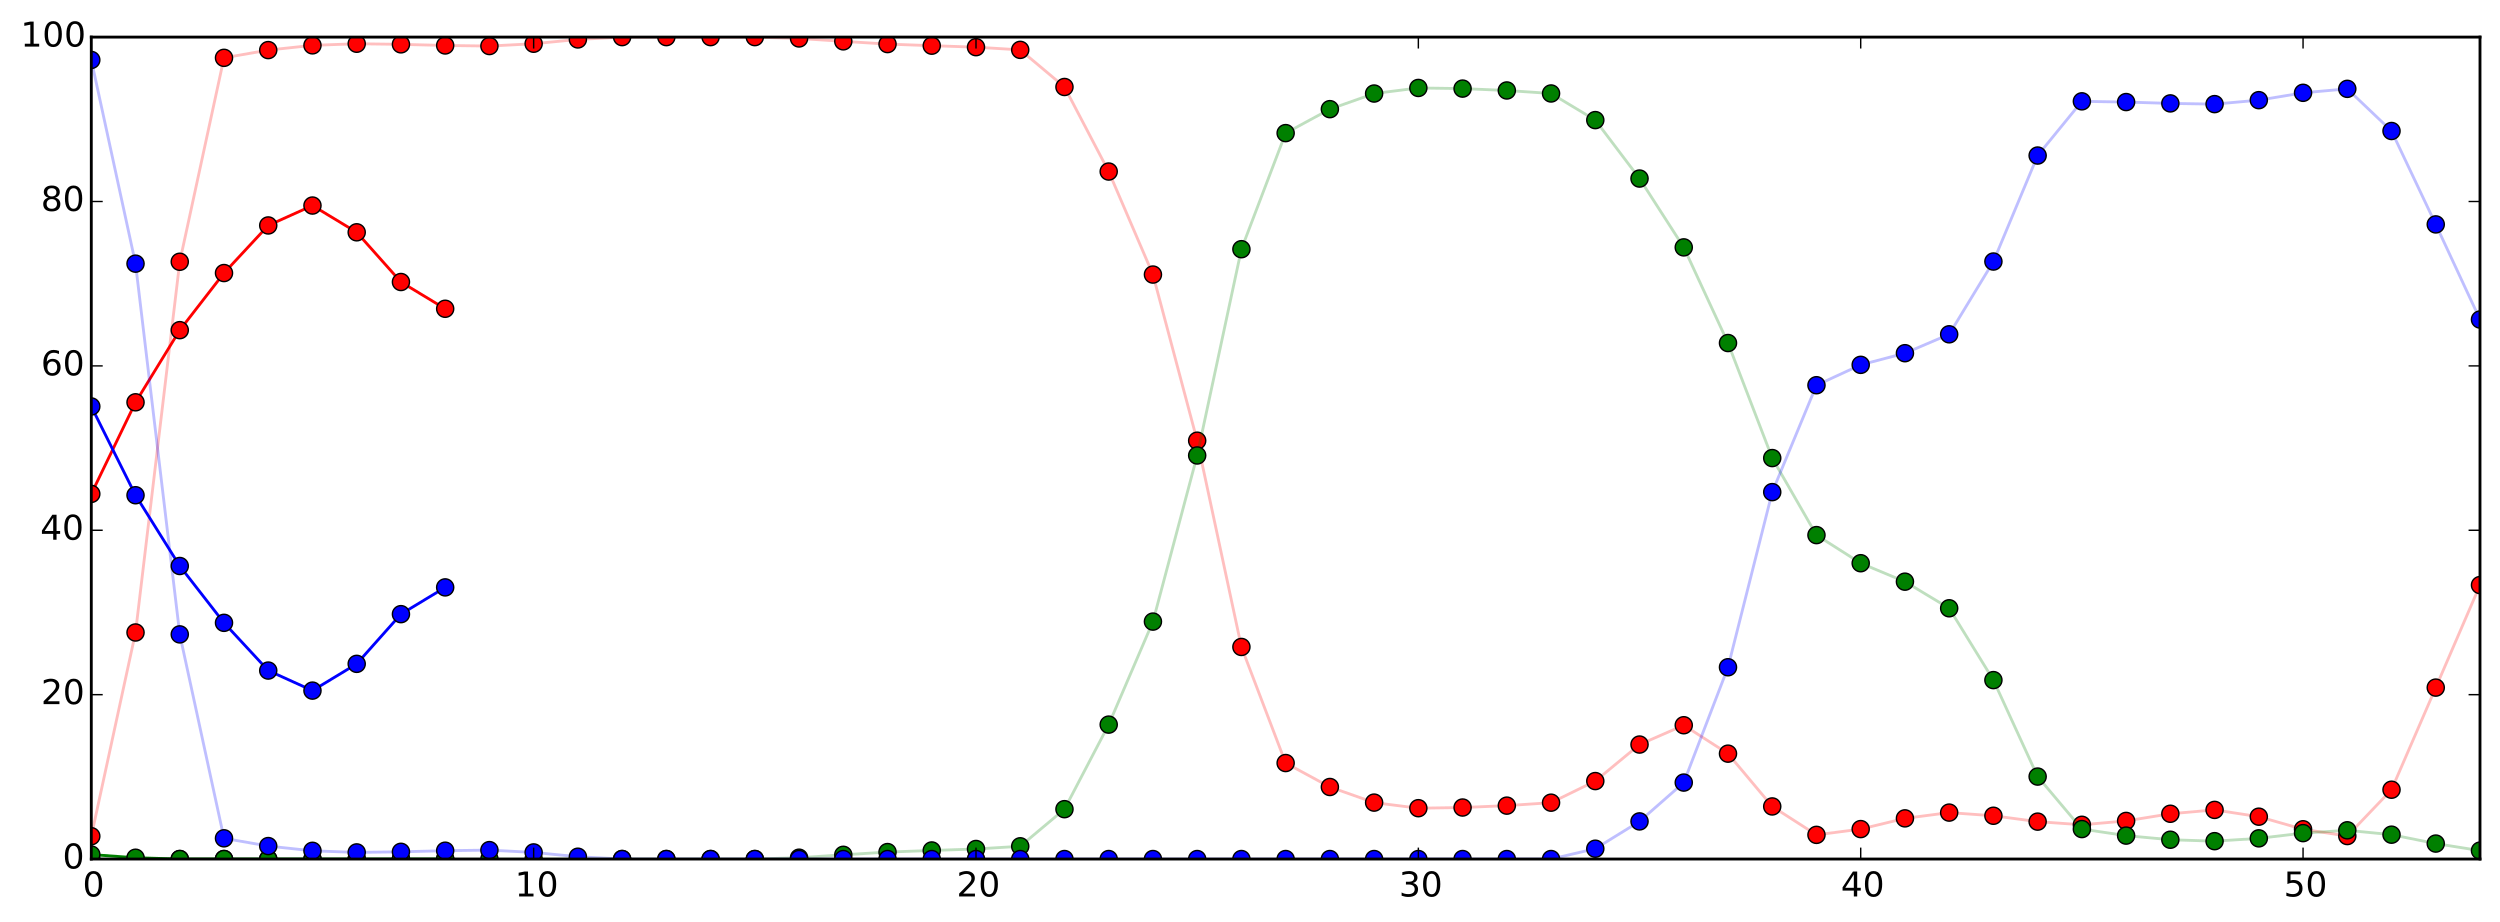 <?xml version="1.0" encoding="utf-8" standalone="no"?>
<!DOCTYPE svg PUBLIC "-//W3C//DTD SVG 1.1//EN"
  "http://www.w3.org/Graphics/SVG/1.1/DTD/svg11.dtd">
<!-- Created with matplotlib (http://matplotlib.org/) -->
<svg height="323pt" version="1.1" viewBox="0 0 876 323" width="876pt" xmlns="http://www.w3.org/2000/svg" xmlns:xlink="http://www.w3.org/1999/xlink">
 <defs>
  <style type="text/css">
*{stroke-linecap:butt;stroke-linejoin:round;}
  </style>
 </defs>
 <g id="figure_1">
  <g id="patch_1">
   <path d="
M0 323.821
L876.19 323.821
L876.19 0
L0 0
z
" style="fill:#ffffff;"/>
  </g>
  <g id="axes_1">
   <g id="patch_2">
    <path d="
M31.99 301.007
L868.99 301.007
L868.99 13.007
L31.99 13.007
z
" style="fill:#ffffff;"/>
   </g>
   <g id="line2d_1">
    <path clip-path="url(#p3e29ac047c)" d="
M31.99 293.007
L47.49 221.627
L62.99 91.721
L78.49 20.267
L93.99 17.55
L109.49 15.891
L124.99 15.329
L140.49 15.539
L155.99 15.928
L171.49 16.137
L186.99 15.326
L202.49 13.819
L217.99 13.007
L233.49 13.007
L248.99 13.007
L264.49 13.007
L279.99 13.476
L295.49 14.487
L310.99 15.448
L326.49 16.008
L341.99 16.526
L357.49 17.472
L372.99 30.48
L388.49 60.108
L403.99 96.207
L419.49 154.416
L434.99 226.694
L450.49 267.372
L465.99 275.764
L481.49 281.236
L496.99 283.192
L512.49 282.958
L527.99 282.295
L543.49 281.258
L558.99 273.688
L574.49 260.891
L589.99 254.123
L605.49 264.082
L620.99 282.577
L636.49 292.536
L651.99 290.514
L667.49 286.758
L682.99 284.736
L698.49 285.843
L713.99 287.9
L729.49 289.007
L744.99 287.654
L760.49 285.142
L775.99 283.789
L791.49 286.165
L806.99 290.576
L822.49 292.951
L837.99 276.716
L853.49 240.937
L868.99 205.007" style="fill:none;opacity:0.25;stroke:#ff0000;stroke-linecap:square;"/>
    <defs>
     <path d="
M0 3
C0.796 3 1.559 2.684 2.121 2.121
C2.684 1.559 3 0.796 3 0
C3 -0.796 2.684 -1.559 2.121 -2.121
C1.559 -2.684 0.796 -3 0 -3
C-0.796 -3 -1.559 -2.684 -2.121 -2.121
C-2.684 -1.559 -3 -0.796 -3 0
C-3 0.796 -2.684 1.559 -2.121 2.121
C-1.559 2.684 -0.796 3 0 3
z
" id="m23230efec5" style="stroke:#000000;stroke-width:0.5;"/>
    </defs>
    <g clip-path="url(#p3e29ac047c)">
     <use style="fill:#ff0000;opacity:0.25;stroke:#000000;stroke-width:0.5;" x="31.99" xlink:href="#m23230efec5" y="293.007"/>
     <use style="fill:#ff0000;opacity:0.25;stroke:#000000;stroke-width:0.5;" x="47.49" xlink:href="#m23230efec5" y="221.627"/>
     <use style="fill:#ff0000;opacity:0.25;stroke:#000000;stroke-width:0.5;" x="62.99" xlink:href="#m23230efec5" y="91.721"/>
     <use style="fill:#ff0000;opacity:0.25;stroke:#000000;stroke-width:0.5;" x="78.49" xlink:href="#m23230efec5" y="20.267"/>
     <use style="fill:#ff0000;opacity:0.25;stroke:#000000;stroke-width:0.5;" x="93.99" xlink:href="#m23230efec5" y="17.55"/>
     <use style="fill:#ff0000;opacity:0.25;stroke:#000000;stroke-width:0.5;" x="109.49" xlink:href="#m23230efec5" y="15.891"/>
     <use style="fill:#ff0000;opacity:0.25;stroke:#000000;stroke-width:0.5;" x="124.99" xlink:href="#m23230efec5" y="15.329"/>
     <use style="fill:#ff0000;opacity:0.25;stroke:#000000;stroke-width:0.5;" x="140.49" xlink:href="#m23230efec5" y="15.539"/>
     <use style="fill:#ff0000;opacity:0.25;stroke:#000000;stroke-width:0.5;" x="155.99" xlink:href="#m23230efec5" y="15.928"/>
     <use style="fill:#ff0000;opacity:0.25;stroke:#000000;stroke-width:0.5;" x="171.49" xlink:href="#m23230efec5" y="16.137"/>
     <use style="fill:#ff0000;opacity:0.25;stroke:#000000;stroke-width:0.5;" x="186.99" xlink:href="#m23230efec5" y="15.326"/>
     <use style="fill:#ff0000;opacity:0.25;stroke:#000000;stroke-width:0.5;" x="202.49" xlink:href="#m23230efec5" y="13.818"/>
     <use style="fill:#ff0000;opacity:0.25;stroke:#000000;stroke-width:0.5;" x="217.99" xlink:href="#m23230efec5" y="13.007"/>
     <use style="fill:#ff0000;opacity:0.25;stroke:#000000;stroke-width:0.5;" x="233.49" xlink:href="#m23230efec5" y="13.007"/>
     <use style="fill:#ff0000;opacity:0.25;stroke:#000000;stroke-width:0.5;" x="248.99" xlink:href="#m23230efec5" y="13.007"/>
     <use style="fill:#ff0000;opacity:0.25;stroke:#000000;stroke-width:0.5;" x="264.49" xlink:href="#m23230efec5" y="13.007"/>
     <use style="fill:#ff0000;opacity:0.25;stroke:#000000;stroke-width:0.5;" x="279.99" xlink:href="#m23230efec5" y="13.476"/>
     <use style="fill:#ff0000;opacity:0.25;stroke:#000000;stroke-width:0.5;" x="295.49" xlink:href="#m23230efec5" y="14.487"/>
     <use style="fill:#ff0000;opacity:0.25;stroke:#000000;stroke-width:0.5;" x="310.99" xlink:href="#m23230efec5" y="15.448"/>
     <use style="fill:#ff0000;opacity:0.25;stroke:#000000;stroke-width:0.5;" x="326.49" xlink:href="#m23230efec5" y="16.008"/>
     <use style="fill:#ff0000;opacity:0.25;stroke:#000000;stroke-width:0.5;" x="341.99" xlink:href="#m23230efec5" y="16.526"/>
     <use style="fill:#ff0000;opacity:0.25;stroke:#000000;stroke-width:0.5;" x="357.49" xlink:href="#m23230efec5" y="17.472"/>
     <use style="fill:#ff0000;opacity:0.25;stroke:#000000;stroke-width:0.5;" x="372.99" xlink:href="#m23230efec5" y="30.48"/>
     <use style="fill:#ff0000;opacity:0.25;stroke:#000000;stroke-width:0.5;" x="388.49" xlink:href="#m23230efec5" y="60.108"/>
     <use style="fill:#ff0000;opacity:0.25;stroke:#000000;stroke-width:0.5;" x="403.99" xlink:href="#m23230efec5" y="96.207"/>
     <use style="fill:#ff0000;opacity:0.25;stroke:#000000;stroke-width:0.5;" x="419.49" xlink:href="#m23230efec5" y="154.416"/>
     <use style="fill:#ff0000;opacity:0.25;stroke:#000000;stroke-width:0.5;" x="434.99" xlink:href="#m23230efec5" y="226.694"/>
     <use style="fill:#ff0000;opacity:0.25;stroke:#000000;stroke-width:0.5;" x="450.49" xlink:href="#m23230efec5" y="267.372"/>
     <use style="fill:#ff0000;opacity:0.25;stroke:#000000;stroke-width:0.5;" x="465.99" xlink:href="#m23230efec5" y="275.764"/>
     <use style="fill:#ff0000;opacity:0.25;stroke:#000000;stroke-width:0.5;" x="481.49" xlink:href="#m23230efec5" y="281.236"/>
     <use style="fill:#ff0000;opacity:0.25;stroke:#000000;stroke-width:0.5;" x="496.99" xlink:href="#m23230efec5" y="283.192"/>
     <use style="fill:#ff0000;opacity:0.25;stroke:#000000;stroke-width:0.5;" x="512.49" xlink:href="#m23230efec5" y="282.958"/>
     <use style="fill:#ff0000;opacity:0.25;stroke:#000000;stroke-width:0.5;" x="527.99" xlink:href="#m23230efec5" y="282.295"/>
     <use style="fill:#ff0000;opacity:0.25;stroke:#000000;stroke-width:0.5;" x="543.49" xlink:href="#m23230efec5" y="281.258"/>
     <use style="fill:#ff0000;opacity:0.25;stroke:#000000;stroke-width:0.5;" x="558.99" xlink:href="#m23230efec5" y="273.688"/>
     <use style="fill:#ff0000;opacity:0.25;stroke:#000000;stroke-width:0.5;" x="574.49" xlink:href="#m23230efec5" y="260.891"/>
     <use style="fill:#ff0000;opacity:0.25;stroke:#000000;stroke-width:0.5;" x="589.99" xlink:href="#m23230efec5" y="254.123"/>
     <use style="fill:#ff0000;opacity:0.25;stroke:#000000;stroke-width:0.5;" x="605.49" xlink:href="#m23230efec5" y="264.082"/>
     <use style="fill:#ff0000;opacity:0.25;stroke:#000000;stroke-width:0.5;" x="620.99" xlink:href="#m23230efec5" y="282.577"/>
     <use style="fill:#ff0000;opacity:0.25;stroke:#000000;stroke-width:0.5;" x="636.49" xlink:href="#m23230efec5" y="292.536"/>
     <use style="fill:#ff0000;opacity:0.25;stroke:#000000;stroke-width:0.5;" x="651.99" xlink:href="#m23230efec5" y="290.514"/>
     <use style="fill:#ff0000;opacity:0.25;stroke:#000000;stroke-width:0.5;" x="667.49" xlink:href="#m23230efec5" y="286.758"/>
     <use style="fill:#ff0000;opacity:0.25;stroke:#000000;stroke-width:0.5;" x="682.99" xlink:href="#m23230efec5" y="284.736"/>
     <use style="fill:#ff0000;opacity:0.25;stroke:#000000;stroke-width:0.5;" x="698.49" xlink:href="#m23230efec5" y="285.843"/>
     <use style="fill:#ff0000;opacity:0.25;stroke:#000000;stroke-width:0.5;" x="713.99" xlink:href="#m23230efec5" y="287.9"/>
     <use style="fill:#ff0000;opacity:0.25;stroke:#000000;stroke-width:0.5;" x="729.49" xlink:href="#m23230efec5" y="289.007"/>
     <use style="fill:#ff0000;opacity:0.25;stroke:#000000;stroke-width:0.5;" x="744.99" xlink:href="#m23230efec5" y="287.654"/>
     <use style="fill:#ff0000;opacity:0.25;stroke:#000000;stroke-width:0.5;" x="760.49" xlink:href="#m23230efec5" y="285.142"/>
     <use style="fill:#ff0000;opacity:0.25;stroke:#000000;stroke-width:0.5;" x="775.99" xlink:href="#m23230efec5" y="283.789"/>
     <use style="fill:#ff0000;opacity:0.25;stroke:#000000;stroke-width:0.5;" x="791.49" xlink:href="#m23230efec5" y="286.165"/>
     <use style="fill:#ff0000;opacity:0.25;stroke:#000000;stroke-width:0.5;" x="806.99" xlink:href="#m23230efec5" y="290.576"/>
     <use style="fill:#ff0000;opacity:0.25;stroke:#000000;stroke-width:0.5;" x="822.49" xlink:href="#m23230efec5" y="292.951"/>
     <use style="fill:#ff0000;opacity:0.25;stroke:#000000;stroke-width:0.5;" x="837.99" xlink:href="#m23230efec5" y="276.716"/>
     <use style="fill:#ff0000;opacity:0.25;stroke:#000000;stroke-width:0.5;" x="853.49" xlink:href="#m23230efec5" y="240.937"/>
     <use style="fill:#ff0000;opacity:0.25;stroke:#000000;stroke-width:0.5;" x="868.99" xlink:href="#m23230efec5" y="205.007"/>
    </g>
   </g>
   <g id="line2d_2">
    <path clip-path="url(#p3e29ac047c)" d="
M31.99 173.064
L47.49 140.967
L62.99 115.685
L78.49 95.676
L93.99 78.998
L109.49 72.023
L124.99 81.401
L140.49 98.816
L155.99 108.193" style="fill:none;stroke:#ff0000;stroke-linecap:square;"/>
    <defs>
     <path d="
M0 3
C0.796 3 1.559 2.684 2.121 2.121
C2.684 1.559 3 0.796 3 0
C3 -0.796 2.684 -1.559 2.121 -2.121
C1.559 -2.684 0.796 -3 0 -3
C-0.796 -3 -1.559 -2.684 -2.121 -2.121
C-2.684 -1.559 -3 -0.796 -3 0
C-3 0.796 -2.684 1.559 -2.121 2.121
C-1.559 2.684 -0.796 3 0 3
z
" id="m231f9b0f49" style="stroke:#000000;stroke-width:0.5;"/>
    </defs>
    <g clip-path="url(#p3e29ac047c)">
     <use style="fill:#ff0000;stroke:#000000;stroke-width:0.5;" x="31.99" xlink:href="#m231f9b0f49" y="173.064"/>
     <use style="fill:#ff0000;stroke:#000000;stroke-width:0.5;" x="47.49" xlink:href="#m231f9b0f49" y="140.967"/>
     <use style="fill:#ff0000;stroke:#000000;stroke-width:0.5;" x="62.99" xlink:href="#m231f9b0f49" y="115.685"/>
     <use style="fill:#ff0000;stroke:#000000;stroke-width:0.5;" x="78.49" xlink:href="#m231f9b0f49" y="95.676"/>
     <use style="fill:#ff0000;stroke:#000000;stroke-width:0.5;" x="93.99" xlink:href="#m231f9b0f49" y="78.998"/>
     <use style="fill:#ff0000;stroke:#000000;stroke-width:0.5;" x="109.49" xlink:href="#m231f9b0f49" y="72.023"/>
     <use style="fill:#ff0000;stroke:#000000;stroke-width:0.5;" x="124.99" xlink:href="#m231f9b0f49" y="81.401"/>
     <use style="fill:#ff0000;stroke:#000000;stroke-width:0.5;" x="140.49" xlink:href="#m231f9b0f49" y="98.816"/>
     <use style="fill:#ff0000;stroke:#000000;stroke-width:0.5;" x="155.99" xlink:href="#m231f9b0f49" y="108.193"/>
    </g>
   </g>
   <g id="line2d_3"/>
   <g id="line2d_4">
    <path clip-path="url(#p3e29ac047c)" d="
M31.99 301.007
L47.49 301.007
L62.99 301.007
L78.49 301.007
L93.99 301.007
L109.49 301.007
L124.99 301.007
L140.49 301.007
L155.99 301.007
L171.49 301.007
L186.99 301.007
L202.49 301.007
L217.99 301.007
L233.49 301.007
L248.99 301.007
L264.49 301.007
L279.99 300.538
L295.49 299.527
L310.99 298.566
L326.49 298.006
L341.99 297.487
L357.49 296.542
L372.99 283.534
L388.49 253.906
L403.99 217.807
L419.49 159.598
L434.99 87.32
L450.49 46.642
L465.99 38.249
L481.49 32.778
L496.99 30.821
L512.49 31.046
L527.99 31.701
L543.49 32.755
L558.99 42.084
L574.49 62.567
L589.99 86.681
L605.49 120.201
L620.99 160.511
L636.49 187.501
L651.99 197.353
L667.49 203.817
L682.99 213.142
L698.49 238.311
L713.99 272.112
L729.49 290.507
L744.99 292.797
L760.49 294.242
L775.99 294.746
L791.49 293.758
L806.99 291.924
L822.49 290.937
L837.99 292.473
L853.49 295.59
L868.99 298.053" style="fill:none;opacity:0.25;stroke:#008000;stroke-linecap:square;"/>
    <defs>
     <path d="
M0 3
C0.796 3 1.559 2.684 2.121 2.121
C2.684 1.559 3 0.796 3 0
C3 -0.796 2.684 -1.559 2.121 -2.121
C1.559 -2.684 0.796 -3 0 -3
C-0.796 -3 -1.559 -2.684 -2.121 -2.121
C-2.684 -1.559 -3 -0.796 -3 0
C-3 0.796 -2.684 1.559 -2.121 2.121
C-1.559 2.684 -0.796 3 0 3
z
" id="m8d7e0c9f4d" style="stroke:#000000;stroke-width:0.5;"/>
    </defs>
    <g clip-path="url(#p3e29ac047c)">
     <use style="fill:#008000;opacity:0.25;stroke:#000000;stroke-width:0.5;" x="31.99" xlink:href="#m8d7e0c9f4d" y="301.007"/>
     <use style="fill:#008000;opacity:0.25;stroke:#000000;stroke-width:0.5;" x="47.49" xlink:href="#m8d7e0c9f4d" y="301.007"/>
     <use style="fill:#008000;opacity:0.25;stroke:#000000;stroke-width:0.5;" x="62.99" xlink:href="#m8d7e0c9f4d" y="301.007"/>
     <use style="fill:#008000;opacity:0.25;stroke:#000000;stroke-width:0.5;" x="78.49" xlink:href="#m8d7e0c9f4d" y="301.007"/>
     <use style="fill:#008000;opacity:0.25;stroke:#000000;stroke-width:0.5;" x="93.99" xlink:href="#m8d7e0c9f4d" y="301.007"/>
     <use style="fill:#008000;opacity:0.25;stroke:#000000;stroke-width:0.5;" x="109.49" xlink:href="#m8d7e0c9f4d" y="301.007"/>
     <use style="fill:#008000;opacity:0.25;stroke:#000000;stroke-width:0.5;" x="124.99" xlink:href="#m8d7e0c9f4d" y="301.007"/>
     <use style="fill:#008000;opacity:0.25;stroke:#000000;stroke-width:0.5;" x="140.49" xlink:href="#m8d7e0c9f4d" y="301.007"/>
     <use style="fill:#008000;opacity:0.25;stroke:#000000;stroke-width:0.5;" x="155.99" xlink:href="#m8d7e0c9f4d" y="301.007"/>
     <use style="fill:#008000;opacity:0.25;stroke:#000000;stroke-width:0.5;" x="171.49" xlink:href="#m8d7e0c9f4d" y="301.007"/>
     <use style="fill:#008000;opacity:0.25;stroke:#000000;stroke-width:0.5;" x="186.99" xlink:href="#m8d7e0c9f4d" y="301.007"/>
     <use style="fill:#008000;opacity:0.25;stroke:#000000;stroke-width:0.5;" x="202.49" xlink:href="#m8d7e0c9f4d" y="301.007"/>
     <use style="fill:#008000;opacity:0.25;stroke:#000000;stroke-width:0.5;" x="217.99" xlink:href="#m8d7e0c9f4d" y="301.007"/>
     <use style="fill:#008000;opacity:0.25;stroke:#000000;stroke-width:0.5;" x="233.49" xlink:href="#m8d7e0c9f4d" y="301.007"/>
     <use style="fill:#008000;opacity:0.25;stroke:#000000;stroke-width:0.5;" x="248.99" xlink:href="#m8d7e0c9f4d" y="301.007"/>
     <use style="fill:#008000;opacity:0.25;stroke:#000000;stroke-width:0.5;" x="264.49" xlink:href="#m8d7e0c9f4d" y="301.007"/>
     <use style="fill:#008000;opacity:0.25;stroke:#000000;stroke-width:0.5;" x="279.99" xlink:href="#m8d7e0c9f4d" y="300.538"/>
     <use style="fill:#008000;opacity:0.25;stroke:#000000;stroke-width:0.5;" x="295.49" xlink:href="#m8d7e0c9f4d" y="299.527"/>
     <use style="fill:#008000;opacity:0.25;stroke:#000000;stroke-width:0.5;" x="310.99" xlink:href="#m8d7e0c9f4d" y="298.566"/>
     <use style="fill:#008000;opacity:0.25;stroke:#000000;stroke-width:0.5;" x="326.49" xlink:href="#m8d7e0c9f4d" y="298.006"/>
     <use style="fill:#008000;opacity:0.25;stroke:#000000;stroke-width:0.5;" x="341.99" xlink:href="#m8d7e0c9f4d" y="297.487"/>
     <use style="fill:#008000;opacity:0.25;stroke:#000000;stroke-width:0.5;" x="357.49" xlink:href="#m8d7e0c9f4d" y="296.542"/>
     <use style="fill:#008000;opacity:0.25;stroke:#000000;stroke-width:0.5;" x="372.99" xlink:href="#m8d7e0c9f4d" y="283.534"/>
     <use style="fill:#008000;opacity:0.25;stroke:#000000;stroke-width:0.5;" x="388.49" xlink:href="#m8d7e0c9f4d" y="253.906"/>
     <use style="fill:#008000;opacity:0.25;stroke:#000000;stroke-width:0.5;" x="403.99" xlink:href="#m8d7e0c9f4d" y="217.807"/>
     <use style="fill:#008000;opacity:0.25;stroke:#000000;stroke-width:0.5;" x="419.49" xlink:href="#m8d7e0c9f4d" y="159.598"/>
     <use style="fill:#008000;opacity:0.25;stroke:#000000;stroke-width:0.5;" x="434.99" xlink:href="#m8d7e0c9f4d" y="87.32"/>
     <use style="fill:#008000;opacity:0.25;stroke:#000000;stroke-width:0.5;" x="450.49" xlink:href="#m8d7e0c9f4d" y="46.642"/>
     <use style="fill:#008000;opacity:0.25;stroke:#000000;stroke-width:0.5;" x="465.99" xlink:href="#m8d7e0c9f4d" y="38.249"/>
     <use style="fill:#008000;opacity:0.25;stroke:#000000;stroke-width:0.5;" x="481.49" xlink:href="#m8d7e0c9f4d" y="32.777"/>
     <use style="fill:#008000;opacity:0.25;stroke:#000000;stroke-width:0.5;" x="496.99" xlink:href="#m8d7e0c9f4d" y="30.821"/>
     <use style="fill:#008000;opacity:0.25;stroke:#000000;stroke-width:0.5;" x="512.49" xlink:href="#m8d7e0c9f4d" y="31.046"/>
     <use style="fill:#008000;opacity:0.25;stroke:#000000;stroke-width:0.5;" x="527.99" xlink:href="#m8d7e0c9f4d" y="31.701"/>
     <use style="fill:#008000;opacity:0.25;stroke:#000000;stroke-width:0.5;" x="543.49" xlink:href="#m8d7e0c9f4d" y="32.755"/>
     <use style="fill:#008000;opacity:0.25;stroke:#000000;stroke-width:0.5;" x="558.99" xlink:href="#m8d7e0c9f4d" y="42.084"/>
     <use style="fill:#008000;opacity:0.25;stroke:#000000;stroke-width:0.5;" x="574.49" xlink:href="#m8d7e0c9f4d" y="62.567"/>
     <use style="fill:#008000;opacity:0.25;stroke:#000000;stroke-width:0.5;" x="589.99" xlink:href="#m8d7e0c9f4d" y="86.681"/>
     <use style="fill:#008000;opacity:0.25;stroke:#000000;stroke-width:0.5;" x="605.49" xlink:href="#m8d7e0c9f4d" y="120.201"/>
     <use style="fill:#008000;opacity:0.25;stroke:#000000;stroke-width:0.5;" x="620.99" xlink:href="#m8d7e0c9f4d" y="160.511"/>
     <use style="fill:#008000;opacity:0.25;stroke:#000000;stroke-width:0.5;" x="636.49" xlink:href="#m8d7e0c9f4d" y="187.501"/>
     <use style="fill:#008000;opacity:0.25;stroke:#000000;stroke-width:0.5;" x="651.99" xlink:href="#m8d7e0c9f4d" y="197.353"/>
     <use style="fill:#008000;opacity:0.25;stroke:#000000;stroke-width:0.5;" x="667.49" xlink:href="#m8d7e0c9f4d" y="203.817"/>
     <use style="fill:#008000;opacity:0.25;stroke:#000000;stroke-width:0.5;" x="682.99" xlink:href="#m8d7e0c9f4d" y="213.142"/>
     <use style="fill:#008000;opacity:0.25;stroke:#000000;stroke-width:0.5;" x="698.49" xlink:href="#m8d7e0c9f4d" y="238.311"/>
     <use style="fill:#008000;opacity:0.25;stroke:#000000;stroke-width:0.5;" x="713.99" xlink:href="#m8d7e0c9f4d" y="272.112"/>
     <use style="fill:#008000;opacity:0.25;stroke:#000000;stroke-width:0.5;" x="729.49" xlink:href="#m8d7e0c9f4d" y="290.507"/>
     <use style="fill:#008000;opacity:0.25;stroke:#000000;stroke-width:0.5;" x="744.99" xlink:href="#m8d7e0c9f4d" y="292.797"/>
     <use style="fill:#008000;opacity:0.25;stroke:#000000;stroke-width:0.5;" x="760.49" xlink:href="#m8d7e0c9f4d" y="294.242"/>
     <use style="fill:#008000;opacity:0.25;stroke:#000000;stroke-width:0.5;" x="775.99" xlink:href="#m8d7e0c9f4d" y="294.746"/>
     <use style="fill:#008000;opacity:0.25;stroke:#000000;stroke-width:0.5;" x="791.49" xlink:href="#m8d7e0c9f4d" y="293.758"/>
     <use style="fill:#008000;opacity:0.25;stroke:#000000;stroke-width:0.5;" x="806.99" xlink:href="#m8d7e0c9f4d" y="291.924"/>
     <use style="fill:#008000;opacity:0.25;stroke:#000000;stroke-width:0.5;" x="822.49" xlink:href="#m8d7e0c9f4d" y="290.937"/>
     <use style="fill:#008000;opacity:0.25;stroke:#000000;stroke-width:0.5;" x="837.99" xlink:href="#m8d7e0c9f4d" y="292.473"/>
     <use style="fill:#008000;opacity:0.25;stroke:#000000;stroke-width:0.5;" x="853.49" xlink:href="#m8d7e0c9f4d" y="295.59"/>
     <use style="fill:#008000;opacity:0.25;stroke:#000000;stroke-width:0.5;" x="868.99" xlink:href="#m8d7e0c9f4d" y="298.053"/>
    </g>
   </g>
   <g id="line2d_5">
    <path clip-path="url(#p3e29ac047c)" d="
M31.99 299.437
L47.49 300.55
L62.99 301.007
L78.49 301.007
L93.99 301.007
L109.49 301.007
L124.99 301.007
L140.49 301.007
L155.99 301.007" style="fill:none;stroke:#008000;stroke-linecap:square;"/>
    <defs>
     <path d="
M0 3
C0.796 3 1.559 2.684 2.121 2.121
C2.684 1.559 3 0.796 3 0
C3 -0.796 2.684 -1.559 2.121 -2.121
C1.559 -2.684 0.796 -3 0 -3
C-0.796 -3 -1.559 -2.684 -2.121 -2.121
C-2.684 -1.559 -3 -0.796 -3 0
C-3 0.796 -2.684 1.559 -2.121 2.121
C-1.559 2.684 -0.796 3 0 3
z
" id="m25f47eefb8" style="stroke:#000000;stroke-width:0.5;"/>
    </defs>
    <g clip-path="url(#p3e29ac047c)">
     <use style="fill:#008000;stroke:#000000;stroke-width:0.5;" x="31.99" xlink:href="#m25f47eefb8" y="299.437"/>
     <use style="fill:#008000;stroke:#000000;stroke-width:0.5;" x="47.49" xlink:href="#m25f47eefb8" y="300.55"/>
     <use style="fill:#008000;stroke:#000000;stroke-width:0.5;" x="62.99" xlink:href="#m25f47eefb8" y="301.007"/>
     <use style="fill:#008000;stroke:#000000;stroke-width:0.5;" x="78.49" xlink:href="#m25f47eefb8" y="301.007"/>
     <use style="fill:#008000;stroke:#000000;stroke-width:0.5;" x="93.99" xlink:href="#m25f47eefb8" y="301.007"/>
     <use style="fill:#008000;stroke:#000000;stroke-width:0.5;" x="109.49" xlink:href="#m25f47eefb8" y="301.007"/>
     <use style="fill:#008000;stroke:#000000;stroke-width:0.5;" x="124.99" xlink:href="#m25f47eefb8" y="301.007"/>
     <use style="fill:#008000;stroke:#000000;stroke-width:0.5;" x="140.49" xlink:href="#m25f47eefb8" y="301.007"/>
     <use style="fill:#008000;stroke:#000000;stroke-width:0.5;" x="155.99" xlink:href="#m25f47eefb8" y="301.007"/>
    </g>
   </g>
   <g id="line2d_6"/>
   <g id="line2d_7">
    <path clip-path="url(#p3e29ac047c)" d="
M31.99 21.007
L47.49 92.386
L62.99 222.293
L78.49 293.746
L93.99 296.464
L109.49 298.123
L124.99 298.684
L140.49 298.475
L155.99 298.086
L171.49 297.876
L186.99 298.688
L202.49 300.195
L217.99 301.007
L233.49 301.007
L248.99 301.007
L264.49 301.007
L279.99 301.007
L295.49 301.007
L310.99 301.007
L326.49 301.007
L341.99 301.007
L357.49 301.007
L372.99 301.007
L388.49 301.007
L403.99 301.007
L419.49 301.007
L434.99 301.007
L450.49 301.007
L465.99 301.007
L481.49 301.007
L496.99 301.007
L512.49 301.007
L527.99 301.007
L543.49 301.007
L558.99 297.39
L574.49 287.819
L589.99 274.216
L605.49 233.805
L620.99 172.438
L636.49 134.983
L651.99 127.841
L667.49 123.763
L682.99 117.142
L698.49 91.64
L713.99 54.503
L729.49 35.507
L744.99 35.761
L760.49 36.231
L775.99 36.485
L791.49 35.097
L806.99 32.52
L822.49 31.133
L837.99 45.903
L853.49 78.634
L868.99 111.961" style="fill:none;opacity:0.25;stroke:#0000ff;stroke-linecap:square;"/>
    <defs>
     <path d="
M0 3
C0.796 3 1.559 2.684 2.121 2.121
C2.684 1.559 3 0.796 3 0
C3 -0.796 2.684 -1.559 2.121 -2.121
C1.559 -2.684 0.796 -3 0 -3
C-0.796 -3 -1.559 -2.684 -2.121 -2.121
C-2.684 -1.559 -3 -0.796 -3 0
C-3 0.796 -2.684 1.559 -2.121 2.121
C-1.559 2.684 -0.796 3 0 3
z
" id="m5f9c0e513d" style="stroke:#000000;stroke-width:0.5;"/>
    </defs>
    <g clip-path="url(#p3e29ac047c)">
     <use style="fill:#0000ff;opacity:0.25;stroke:#000000;stroke-width:0.5;" x="31.99" xlink:href="#m5f9c0e513d" y="21.007"/>
     <use style="fill:#0000ff;opacity:0.25;stroke:#000000;stroke-width:0.5;" x="47.49" xlink:href="#m5f9c0e513d" y="92.386"/>
     <use style="fill:#0000ff;opacity:0.25;stroke:#000000;stroke-width:0.5;" x="62.99" xlink:href="#m5f9c0e513d" y="222.293"/>
     <use style="fill:#0000ff;opacity:0.25;stroke:#000000;stroke-width:0.5;" x="78.49" xlink:href="#m5f9c0e513d" y="293.746"/>
     <use style="fill:#0000ff;opacity:0.25;stroke:#000000;stroke-width:0.5;" x="93.99" xlink:href="#m5f9c0e513d" y="296.464"/>
     <use style="fill:#0000ff;opacity:0.25;stroke:#000000;stroke-width:0.5;" x="109.49" xlink:href="#m5f9c0e513d" y="298.123"/>
     <use style="fill:#0000ff;opacity:0.25;stroke:#000000;stroke-width:0.5;" x="124.99" xlink:href="#m5f9c0e513d" y="298.684"/>
     <use style="fill:#0000ff;opacity:0.25;stroke:#000000;stroke-width:0.5;" x="140.49" xlink:href="#m5f9c0e513d" y="298.475"/>
     <use style="fill:#0000ff;opacity:0.25;stroke:#000000;stroke-width:0.5;" x="155.99" xlink:href="#m5f9c0e513d" y="298.086"/>
     <use style="fill:#0000ff;opacity:0.25;stroke:#000000;stroke-width:0.5;" x="171.49" xlink:href="#m5f9c0e513d" y="297.876"/>
     <use style="fill:#0000ff;opacity:0.25;stroke:#000000;stroke-width:0.5;" x="186.99" xlink:href="#m5f9c0e513d" y="298.688"/>
     <use style="fill:#0000ff;opacity:0.25;stroke:#000000;stroke-width:0.5;" x="202.49" xlink:href="#m5f9c0e513d" y="300.195"/>
     <use style="fill:#0000ff;opacity:0.25;stroke:#000000;stroke-width:0.5;" x="217.99" xlink:href="#m5f9c0e513d" y="301.007"/>
     <use style="fill:#0000ff;opacity:0.25;stroke:#000000;stroke-width:0.5;" x="233.49" xlink:href="#m5f9c0e513d" y="301.007"/>
     <use style="fill:#0000ff;opacity:0.25;stroke:#000000;stroke-width:0.5;" x="248.99" xlink:href="#m5f9c0e513d" y="301.007"/>
     <use style="fill:#0000ff;opacity:0.25;stroke:#000000;stroke-width:0.5;" x="264.49" xlink:href="#m5f9c0e513d" y="301.007"/>
     <use style="fill:#0000ff;opacity:0.25;stroke:#000000;stroke-width:0.5;" x="279.99" xlink:href="#m5f9c0e513d" y="301.007"/>
     <use style="fill:#0000ff;opacity:0.25;stroke:#000000;stroke-width:0.5;" x="295.49" xlink:href="#m5f9c0e513d" y="301.007"/>
     <use style="fill:#0000ff;opacity:0.25;stroke:#000000;stroke-width:0.5;" x="310.99" xlink:href="#m5f9c0e513d" y="301.007"/>
     <use style="fill:#0000ff;opacity:0.25;stroke:#000000;stroke-width:0.5;" x="326.49" xlink:href="#m5f9c0e513d" y="301.007"/>
     <use style="fill:#0000ff;opacity:0.25;stroke:#000000;stroke-width:0.5;" x="341.99" xlink:href="#m5f9c0e513d" y="301.007"/>
     <use style="fill:#0000ff;opacity:0.25;stroke:#000000;stroke-width:0.5;" x="357.49" xlink:href="#m5f9c0e513d" y="301.007"/>
     <use style="fill:#0000ff;opacity:0.25;stroke:#000000;stroke-width:0.5;" x="372.99" xlink:href="#m5f9c0e513d" y="301.007"/>
     <use style="fill:#0000ff;opacity:0.25;stroke:#000000;stroke-width:0.5;" x="388.49" xlink:href="#m5f9c0e513d" y="301.007"/>
     <use style="fill:#0000ff;opacity:0.25;stroke:#000000;stroke-width:0.5;" x="403.99" xlink:href="#m5f9c0e513d" y="301.007"/>
     <use style="fill:#0000ff;opacity:0.25;stroke:#000000;stroke-width:0.5;" x="419.49" xlink:href="#m5f9c0e513d" y="301.007"/>
     <use style="fill:#0000ff;opacity:0.25;stroke:#000000;stroke-width:0.5;" x="434.99" xlink:href="#m5f9c0e513d" y="301.007"/>
     <use style="fill:#0000ff;opacity:0.25;stroke:#000000;stroke-width:0.5;" x="450.49" xlink:href="#m5f9c0e513d" y="301.007"/>
     <use style="fill:#0000ff;opacity:0.25;stroke:#000000;stroke-width:0.5;" x="465.99" xlink:href="#m5f9c0e513d" y="301.007"/>
     <use style="fill:#0000ff;opacity:0.25;stroke:#000000;stroke-width:0.5;" x="481.49" xlink:href="#m5f9c0e513d" y="301.007"/>
     <use style="fill:#0000ff;opacity:0.25;stroke:#000000;stroke-width:0.5;" x="496.99" xlink:href="#m5f9c0e513d" y="301.007"/>
     <use style="fill:#0000ff;opacity:0.25;stroke:#000000;stroke-width:0.5;" x="512.49" xlink:href="#m5f9c0e513d" y="301.007"/>
     <use style="fill:#0000ff;opacity:0.25;stroke:#000000;stroke-width:0.5;" x="527.99" xlink:href="#m5f9c0e513d" y="301.007"/>
     <use style="fill:#0000ff;opacity:0.25;stroke:#000000;stroke-width:0.5;" x="543.49" xlink:href="#m5f9c0e513d" y="301.007"/>
     <use style="fill:#0000ff;opacity:0.25;stroke:#000000;stroke-width:0.5;" x="558.99" xlink:href="#m5f9c0e513d" y="297.39"/>
     <use style="fill:#0000ff;opacity:0.25;stroke:#000000;stroke-width:0.5;" x="574.49" xlink:href="#m5f9c0e513d" y="287.819"/>
     <use style="fill:#0000ff;opacity:0.25;stroke:#000000;stroke-width:0.5;" x="589.99" xlink:href="#m5f9c0e513d" y="274.216"/>
     <use style="fill:#0000ff;opacity:0.25;stroke:#000000;stroke-width:0.5;" x="605.49" xlink:href="#m5f9c0e513d" y="233.805"/>
     <use style="fill:#0000ff;opacity:0.25;stroke:#000000;stroke-width:0.5;" x="620.99" xlink:href="#m5f9c0e513d" y="172.438"/>
     <use style="fill:#0000ff;opacity:0.25;stroke:#000000;stroke-width:0.5;" x="636.49" xlink:href="#m5f9c0e513d" y="134.983"/>
     <use style="fill:#0000ff;opacity:0.25;stroke:#000000;stroke-width:0.5;" x="651.99" xlink:href="#m5f9c0e513d" y="127.841"/>
     <use style="fill:#0000ff;opacity:0.25;stroke:#000000;stroke-width:0.5;" x="667.49" xlink:href="#m5f9c0e513d" y="123.763"/>
     <use style="fill:#0000ff;opacity:0.25;stroke:#000000;stroke-width:0.5;" x="682.99" xlink:href="#m5f9c0e513d" y="117.142"/>
     <use style="fill:#0000ff;opacity:0.25;stroke:#000000;stroke-width:0.5;" x="698.49" xlink:href="#m5f9c0e513d" y="91.64"/>
     <use style="fill:#0000ff;opacity:0.25;stroke:#000000;stroke-width:0.5;" x="713.99" xlink:href="#m5f9c0e513d" y="54.503"/>
     <use style="fill:#0000ff;opacity:0.25;stroke:#000000;stroke-width:0.5;" x="729.49" xlink:href="#m5f9c0e513d" y="35.507"/>
     <use style="fill:#0000ff;opacity:0.25;stroke:#000000;stroke-width:0.5;" x="744.99" xlink:href="#m5f9c0e513d" y="35.76"/>
     <use style="fill:#0000ff;opacity:0.25;stroke:#000000;stroke-width:0.5;" x="760.49" xlink:href="#m5f9c0e513d" y="36.232"/>
     <use style="fill:#0000ff;opacity:0.25;stroke:#000000;stroke-width:0.5;" x="775.99" xlink:href="#m5f9c0e513d" y="36.485"/>
     <use style="fill:#0000ff;opacity:0.25;stroke:#000000;stroke-width:0.5;" x="791.49" xlink:href="#m5f9c0e513d" y="35.097"/>
     <use style="fill:#0000ff;opacity:0.25;stroke:#000000;stroke-width:0.5;" x="806.99" xlink:href="#m5f9c0e513d" y="32.52"/>
     <use style="fill:#0000ff;opacity:0.25;stroke:#000000;stroke-width:0.5;" x="822.49" xlink:href="#m5f9c0e513d" y="31.133"/>
     <use style="fill:#0000ff;opacity:0.25;stroke:#000000;stroke-width:0.5;" x="837.99" xlink:href="#m5f9c0e513d" y="45.903"/>
     <use style="fill:#0000ff;opacity:0.25;stroke:#000000;stroke-width:0.5;" x="853.49" xlink:href="#m5f9c0e513d" y="78.634"/>
     <use style="fill:#0000ff;opacity:0.25;stroke:#000000;stroke-width:0.5;" x="868.99" xlink:href="#m5f9c0e513d" y="111.961"/>
    </g>
   </g>
   <g id="line2d_8">
    <path clip-path="url(#p3e29ac047c)" d="
M31.99 142.427
L47.49 173.53
L62.99 198.329
L78.49 218.241
L93.99 234.967
L109.49 241.99
L124.99 232.613
L140.49 215.198
L155.99 205.82" style="fill:none;stroke:#0000ff;stroke-linecap:square;"/>
    <defs>
     <path d="
M0 3
C0.796 3 1.559 2.684 2.121 2.121
C2.684 1.559 3 0.796 3 0
C3 -0.796 2.684 -1.559 2.121 -2.121
C1.559 -2.684 0.796 -3 0 -3
C-0.796 -3 -1.559 -2.684 -2.121 -2.121
C-2.684 -1.559 -3 -0.796 -3 0
C-3 0.796 -2.684 1.559 -2.121 2.121
C-1.559 2.684 -0.796 3 0 3
z
" id="mdb00ba95ec" style="stroke:#000000;stroke-width:0.5;"/>
    </defs>
    <g clip-path="url(#p3e29ac047c)">
     <use style="fill:#0000ff;stroke:#000000;stroke-width:0.5;" x="31.99" xlink:href="#mdb00ba95ec" y="142.427"/>
     <use style="fill:#0000ff;stroke:#000000;stroke-width:0.5;" x="47.49" xlink:href="#mdb00ba95ec" y="173.53"/>
     <use style="fill:#0000ff;stroke:#000000;stroke-width:0.5;" x="62.99" xlink:href="#mdb00ba95ec" y="198.329"/>
     <use style="fill:#0000ff;stroke:#000000;stroke-width:0.5;" x="78.49" xlink:href="#mdb00ba95ec" y="218.241"/>
     <use style="fill:#0000ff;stroke:#000000;stroke-width:0.5;" x="93.99" xlink:href="#mdb00ba95ec" y="234.967"/>
     <use style="fill:#0000ff;stroke:#000000;stroke-width:0.5;" x="109.49" xlink:href="#mdb00ba95ec" y="241.99"/>
     <use style="fill:#0000ff;stroke:#000000;stroke-width:0.5;" x="124.99" xlink:href="#mdb00ba95ec" y="232.613"/>
     <use style="fill:#0000ff;stroke:#000000;stroke-width:0.5;" x="140.49" xlink:href="#mdb00ba95ec" y="215.198"/>
     <use style="fill:#0000ff;stroke:#000000;stroke-width:0.5;" x="155.99" xlink:href="#mdb00ba95ec" y="205.82"/>
    </g>
   </g>
   <g id="line2d_9"/>
   <g id="patch_3">
    <path d="
M31.99 301.007
L31.99 13.007" style="fill:none;stroke:#000000;stroke-linecap:square;stroke-linejoin:miter;"/>
   </g>
   <g id="patch_4">
    <path d="
M31.99 13.007
L868.99 13.007" style="fill:none;stroke:#000000;stroke-linecap:square;stroke-linejoin:miter;"/>
   </g>
   <g id="patch_5">
    <path d="
M868.99 301.007
L868.99 13.007" style="fill:none;stroke:#000000;stroke-linecap:square;stroke-linejoin:miter;"/>
   </g>
   <g id="patch_6">
    <path d="
M31.99 301.007
L868.99 301.007" style="fill:none;stroke:#000000;stroke-linecap:square;stroke-linejoin:miter;"/>
   </g>
   <g id="matplotlib.axis_1">
    <g id="xtick_1">
     <g id="line2d_10">
      <defs>
       <path d="
M0 0
L0 -4" id="mc7db9fdffb" style="stroke:#000000;stroke-width:0.5;"/>
      </defs>
      <g>
       <use style="stroke:#000000;stroke-width:0.5;" x="31.99" xlink:href="#mc7db9fdffb" y="301.007"/>
      </g>
     </g>
     <g id="line2d_11">
      <defs>
       <path d="
M0 0
L0 4" id="m5a7d422ac3" style="stroke:#000000;stroke-width:0.5;"/>
      </defs>
      <g>
       <use style="stroke:#000000;stroke-width:0.5;" x="31.99" xlink:href="#m5a7d422ac3" y="13.007"/>
      </g>
     </g>
     <g id="text_1">
      <!-- 0 -->
      <defs>
       <path d="
M31.781 66.406
Q24.172 66.406 20.328 58.906
Q16.5 51.422 16.5 36.375
Q16.5 21.391 20.328 13.891
Q24.172 6.391 31.781 6.391
Q39.453 6.391 43.281 13.891
Q47.125 21.391 47.125 36.375
Q47.125 51.422 43.281 58.906
Q39.453 66.406 31.781 66.406
M31.781 74.219
Q44.047 74.219 50.516 64.516
Q56.984 54.828 56.984 36.375
Q56.984 17.969 50.516 8.266
Q44.047 -1.422 31.781 -1.422
Q19.531 -1.422 13.062 8.266
Q6.594 17.969 6.594 36.375
Q6.594 54.828 13.062 64.516
Q19.531 74.219 31.781 74.219" id="BitstreamVeraSans-Roman-30"/>
      </defs>
      <g transform="translate(28.967 314.125)scale(0.12 -0.12)">
       <use xlink:href="#BitstreamVeraSans-Roman-30"/>
      </g>
     </g>
    </g>
    <g id="xtick_2">
     <g id="line2d_12">
      <g>
       <use style="stroke:#000000;stroke-width:0.5;" x="186.99" xlink:href="#mc7db9fdffb" y="301.007"/>
      </g>
     </g>
     <g id="line2d_13">
      <g>
       <use style="stroke:#000000;stroke-width:0.5;" x="186.99" xlink:href="#m5a7d422ac3" y="13.007"/>
      </g>
     </g>
     <g id="text_2">
      <!-- 10 -->
      <defs>
       <path d="
M12.406 8.297
L28.516 8.297
L28.516 63.922
L10.984 60.406
L10.984 69.391
L28.422 72.906
L38.281 72.906
L38.281 8.297
L54.391 8.297
L54.391 0
L12.406 0
z
" id="BitstreamVeraSans-Roman-31"/>
      </defs>
      <g transform="translate(180.412 314.125)scale(0.12 -0.12)">
       <use xlink:href="#BitstreamVeraSans-Roman-31"/>
       <use x="63.623" xlink:href="#BitstreamVeraSans-Roman-30"/>
      </g>
     </g>
    </g>
    <g id="xtick_3">
     <g id="line2d_14">
      <g>
       <use style="stroke:#000000;stroke-width:0.5;" x="341.99" xlink:href="#mc7db9fdffb" y="301.007"/>
      </g>
     </g>
     <g id="line2d_15">
      <g>
       <use style="stroke:#000000;stroke-width:0.5;" x="341.99" xlink:href="#m5a7d422ac3" y="13.007"/>
      </g>
     </g>
     <g id="text_3">
      <!-- 20 -->
      <defs>
       <path d="
M19.188 8.297
L53.609 8.297
L53.609 0
L7.328 0
L7.328 8.297
Q12.938 14.109 22.625 23.891
Q32.328 33.688 34.812 36.531
Q39.547 41.844 41.422 45.531
Q43.312 49.219 43.312 52.781
Q43.312 58.594 39.234 62.25
Q35.156 65.922 28.609 65.922
Q23.969 65.922 18.812 64.312
Q13.672 62.703 7.812 59.422
L7.812 69.391
Q13.766 71.781 18.938 73
Q24.125 74.219 28.422 74.219
Q39.75 74.219 46.484 68.547
Q53.219 62.891 53.219 53.422
Q53.219 48.922 51.531 44.891
Q49.859 40.875 45.406 35.406
Q44.188 33.984 37.641 27.219
Q31.109 20.453 19.188 8.297" id="BitstreamVeraSans-Roman-32"/>
      </defs>
      <g transform="translate(335.193 314.125)scale(0.12 -0.12)">
       <use xlink:href="#BitstreamVeraSans-Roman-32"/>
       <use x="63.623" xlink:href="#BitstreamVeraSans-Roman-30"/>
      </g>
     </g>
    </g>
    <g id="xtick_4">
     <g id="line2d_16">
      <g>
       <use style="stroke:#000000;stroke-width:0.5;" x="496.99" xlink:href="#mc7db9fdffb" y="301.007"/>
      </g>
     </g>
     <g id="line2d_17">
      <g>
       <use style="stroke:#000000;stroke-width:0.5;" x="496.99" xlink:href="#m5a7d422ac3" y="13.007"/>
      </g>
     </g>
     <g id="text_4">
      <!-- 30 -->
      <defs>
       <path d="
M40.578 39.312
Q47.656 37.797 51.625 33
Q55.609 28.219 55.609 21.188
Q55.609 10.406 48.188 4.484
Q40.766 -1.422 27.094 -1.422
Q22.516 -1.422 17.656 -0.516
Q12.797 0.391 7.625 2.203
L7.625 11.719
Q11.719 9.328 16.594 8.109
Q21.484 6.891 26.812 6.891
Q36.078 6.891 40.938 10.547
Q45.797 14.203 45.797 21.188
Q45.797 27.641 41.281 31.266
Q36.766 34.906 28.719 34.906
L20.219 34.906
L20.219 43.016
L29.109 43.016
Q36.375 43.016 40.234 45.922
Q44.094 48.828 44.094 54.297
Q44.094 59.906 40.109 62.906
Q36.141 65.922 28.719 65.922
Q24.656 65.922 20.016 65.031
Q15.375 64.156 9.812 62.312
L9.812 71.094
Q15.438 72.656 20.344 73.438
Q25.25 74.219 29.594 74.219
Q40.828 74.219 47.359 69.109
Q53.906 64.016 53.906 55.328
Q53.906 49.266 50.438 45.094
Q46.969 40.922 40.578 39.312" id="BitstreamVeraSans-Roman-33"/>
      </defs>
      <g transform="translate(490.211 314.125)scale(0.12 -0.12)">
       <use xlink:href="#BitstreamVeraSans-Roman-33"/>
       <use x="63.623" xlink:href="#BitstreamVeraSans-Roman-30"/>
      </g>
     </g>
    </g>
    <g id="xtick_5">
     <g id="line2d_18">
      <g>
       <use style="stroke:#000000;stroke-width:0.5;" x="651.99" xlink:href="#mc7db9fdffb" y="301.007"/>
      </g>
     </g>
     <g id="line2d_19">
      <g>
       <use style="stroke:#000000;stroke-width:0.5;" x="651.99" xlink:href="#m5a7d422ac3" y="13.007"/>
      </g>
     </g>
     <g id="text_5">
      <!-- 40 -->
      <defs>
       <path d="
M37.797 64.312
L12.891 25.391
L37.797 25.391
z

M35.203 72.906
L47.609 72.906
L47.609 25.391
L58.016 25.391
L58.016 17.188
L47.609 17.188
L47.609 0
L37.797 0
L37.797 17.188
L4.891 17.188
L4.891 26.703
z
" id="BitstreamVeraSans-Roman-34"/>
      </defs>
      <g transform="translate(645.047 314.125)scale(0.12 -0.12)">
       <use xlink:href="#BitstreamVeraSans-Roman-34"/>
       <use x="63.623" xlink:href="#BitstreamVeraSans-Roman-30"/>
      </g>
     </g>
    </g>
    <g id="xtick_6">
     <g id="line2d_20">
      <g>
       <use style="stroke:#000000;stroke-width:0.5;" x="806.99" xlink:href="#mc7db9fdffb" y="301.007"/>
      </g>
     </g>
     <g id="line2d_21">
      <g>
       <use style="stroke:#000000;stroke-width:0.5;" x="806.99" xlink:href="#m5a7d422ac3" y="13.007"/>
      </g>
     </g>
     <g id="text_6">
      <!-- 50 -->
      <defs>
       <path d="
M10.797 72.906
L49.516 72.906
L49.516 64.594
L19.828 64.594
L19.828 46.734
Q21.969 47.469 24.109 47.828
Q26.266 48.188 28.422 48.188
Q40.625 48.188 47.75 41.5
Q54.891 34.812 54.891 23.391
Q54.891 11.625 47.562 5.094
Q40.234 -1.422 26.906 -1.422
Q22.312 -1.422 17.547 -0.641
Q12.797 0.141 7.719 1.703
L7.719 11.625
Q12.109 9.234 16.797 8.062
Q21.484 6.891 26.703 6.891
Q35.156 6.891 40.078 11.328
Q45.016 15.766 45.016 23.391
Q45.016 31 40.078 35.438
Q35.156 39.891 26.703 39.891
Q22.75 39.891 18.812 39.016
Q14.891 38.141 10.797 36.281
z
" id="BitstreamVeraSans-Roman-35"/>
      </defs>
      <g transform="translate(800.217 314.125)scale(0.12 -0.12)">
       <use xlink:href="#BitstreamVeraSans-Roman-35"/>
       <use x="63.623" xlink:href="#BitstreamVeraSans-Roman-30"/>
      </g>
     </g>
    </g>
   </g>
   <g id="matplotlib.axis_2">
    <g id="ytick_1">
     <g id="line2d_22">
      <defs>
       <path d="
M0 0
L4 0" id="md7965d1ba0" style="stroke:#000000;stroke-width:0.5;"/>
      </defs>
      <g>
       <use style="stroke:#000000;stroke-width:0.5;" x="31.99" xlink:href="#md7965d1ba0" y="301.007"/>
      </g>
     </g>
     <g id="line2d_23">
      <defs>
       <path d="
M0 0
L-4 0" id="md9a1c1a7cd" style="stroke:#000000;stroke-width:0.5;"/>
      </defs>
      <g>
       <use style="stroke:#000000;stroke-width:0.5;" x="868.99" xlink:href="#md9a1c1a7cd" y="301.007"/>
      </g>
     </g>
     <g id="text_7">
      <!-- 0 -->
      <g transform="translate(21.943 304.318)scale(0.12 -0.12)">
       <use xlink:href="#BitstreamVeraSans-Roman-30"/>
      </g>
     </g>
    </g>
    <g id="ytick_2">
     <g id="line2d_24">
      <g>
       <use style="stroke:#000000;stroke-width:0.5;" x="31.99" xlink:href="#md7965d1ba0" y="243.407"/>
      </g>
     </g>
     <g id="line2d_25">
      <g>
       <use style="stroke:#000000;stroke-width:0.5;" x="868.99" xlink:href="#md9a1c1a7cd" y="243.407"/>
      </g>
     </g>
     <g id="text_8">
      <!-- 20 -->
      <g transform="translate(14.396 246.718)scale(0.12 -0.12)">
       <use xlink:href="#BitstreamVeraSans-Roman-32"/>
       <use x="63.623" xlink:href="#BitstreamVeraSans-Roman-30"/>
      </g>
     </g>
    </g>
    <g id="ytick_3">
     <g id="line2d_26">
      <g>
       <use style="stroke:#000000;stroke-width:0.5;" x="31.99" xlink:href="#md7965d1ba0" y="185.807"/>
      </g>
     </g>
     <g id="line2d_27">
      <g>
       <use style="stroke:#000000;stroke-width:0.5;" x="868.99" xlink:href="#md9a1c1a7cd" y="185.807"/>
      </g>
     </g>
     <g id="text_9">
      <!-- 40 -->
      <g transform="translate(14.104 189.118)scale(0.12 -0.12)">
       <use xlink:href="#BitstreamVeraSans-Roman-34"/>
       <use x="63.623" xlink:href="#BitstreamVeraSans-Roman-30"/>
      </g>
     </g>
    </g>
    <g id="ytick_4">
     <g id="line2d_28">
      <g>
       <use style="stroke:#000000;stroke-width:0.5;" x="31.99" xlink:href="#md7965d1ba0" y="128.207"/>
      </g>
     </g>
     <g id="line2d_29">
      <g>
       <use style="stroke:#000000;stroke-width:0.5;" x="868.99" xlink:href="#md9a1c1a7cd" y="128.207"/>
      </g>
     </g>
     <g id="text_10">
      <!-- 60 -->
      <defs>
       <path d="
M33.016 40.375
Q26.375 40.375 22.484 35.828
Q18.609 31.297 18.609 23.391
Q18.609 15.531 22.484 10.953
Q26.375 6.391 33.016 6.391
Q39.656 6.391 43.531 10.953
Q47.406 15.531 47.406 23.391
Q47.406 31.297 43.531 35.828
Q39.656 40.375 33.016 40.375
M52.594 71.297
L52.594 62.312
Q48.875 64.062 45.094 64.984
Q41.312 65.922 37.594 65.922
Q27.828 65.922 22.672 59.328
Q17.531 52.734 16.797 39.406
Q19.672 43.656 24.016 45.922
Q28.375 48.188 33.594 48.188
Q44.578 48.188 50.953 41.516
Q57.328 34.859 57.328 23.391
Q57.328 12.156 50.688 5.359
Q44.047 -1.422 33.016 -1.422
Q20.359 -1.422 13.672 8.266
Q6.984 17.969 6.984 36.375
Q6.984 53.656 15.188 63.938
Q23.391 74.219 37.203 74.219
Q40.922 74.219 44.703 73.484
Q48.484 72.75 52.594 71.297" id="BitstreamVeraSans-Roman-36"/>
      </defs>
      <g transform="translate(14.355 131.518)scale(0.12 -0.12)">
       <use xlink:href="#BitstreamVeraSans-Roman-36"/>
       <use x="63.623" xlink:href="#BitstreamVeraSans-Roman-30"/>
      </g>
     </g>
    </g>
    <g id="ytick_5">
     <g id="line2d_30">
      <g>
       <use style="stroke:#000000;stroke-width:0.5;" x="31.99" xlink:href="#md7965d1ba0" y="70.607"/>
      </g>
     </g>
     <g id="line2d_31">
      <g>
       <use style="stroke:#000000;stroke-width:0.5;" x="868.99" xlink:href="#md9a1c1a7cd" y="70.607"/>
      </g>
     </g>
     <g id="text_11">
      <!-- 80 -->
      <defs>
       <path d="
M31.781 34.625
Q24.75 34.625 20.719 30.859
Q16.703 27.094 16.703 20.516
Q16.703 13.922 20.719 10.156
Q24.75 6.391 31.781 6.391
Q38.812 6.391 42.859 10.172
Q46.922 13.969 46.922 20.516
Q46.922 27.094 42.891 30.859
Q38.875 34.625 31.781 34.625
M21.922 38.812
Q15.578 40.375 12.031 44.719
Q8.5 49.078 8.5 55.328
Q8.5 64.062 14.719 69.141
Q20.953 74.219 31.781 74.219
Q42.672 74.219 48.875 69.141
Q55.078 64.062 55.078 55.328
Q55.078 49.078 51.531 44.719
Q48 40.375 41.703 38.812
Q48.828 37.156 52.797 32.312
Q56.781 27.484 56.781 20.516
Q56.781 9.906 50.312 4.234
Q43.844 -1.422 31.781 -1.422
Q19.734 -1.422 13.25 4.234
Q6.781 9.906 6.781 20.516
Q6.781 27.484 10.781 32.312
Q14.797 37.156 21.922 38.812
M18.312 54.391
Q18.312 48.734 21.844 45.562
Q25.391 42.391 31.781 42.391
Q38.141 42.391 41.719 45.562
Q45.312 48.734 45.312 54.391
Q45.312 60.062 41.719 63.234
Q38.141 66.406 31.781 66.406
Q25.391 66.406 21.844 63.234
Q18.312 60.062 18.312 54.391" id="BitstreamVeraSans-Roman-38"/>
      </defs>
      <g transform="translate(14.331 73.918)scale(0.12 -0.12)">
       <use xlink:href="#BitstreamVeraSans-Roman-38"/>
       <use x="63.623" xlink:href="#BitstreamVeraSans-Roman-30"/>
      </g>
     </g>
    </g>
    <g id="ytick_6">
     <g id="line2d_32">
      <g>
       <use style="stroke:#000000;stroke-width:0.5;" x="31.99" xlink:href="#md7965d1ba0" y="13.007"/>
      </g>
     </g>
     <g id="line2d_33">
      <g>
       <use style="stroke:#000000;stroke-width:0.5;" x="868.99" xlink:href="#md9a1c1a7cd" y="13.007"/>
      </g>
     </g>
     <g id="text_12">
      <!-- 100 -->
      <g transform="translate(7.2 16.318)scale(0.12 -0.12)">
       <use xlink:href="#BitstreamVeraSans-Roman-31"/>
       <use x="63.623" xlink:href="#BitstreamVeraSans-Roman-30"/>
       <use x="127.246" xlink:href="#BitstreamVeraSans-Roman-30"/>
      </g>
     </g>
    </g>
   </g>
  </g>
 </g>
 <defs>
  <clipPath id="p3e29ac047c">
   <rect height="288.0" width="837.0" x="31.99" y="13.007"/>
  </clipPath>
 </defs>
</svg>
